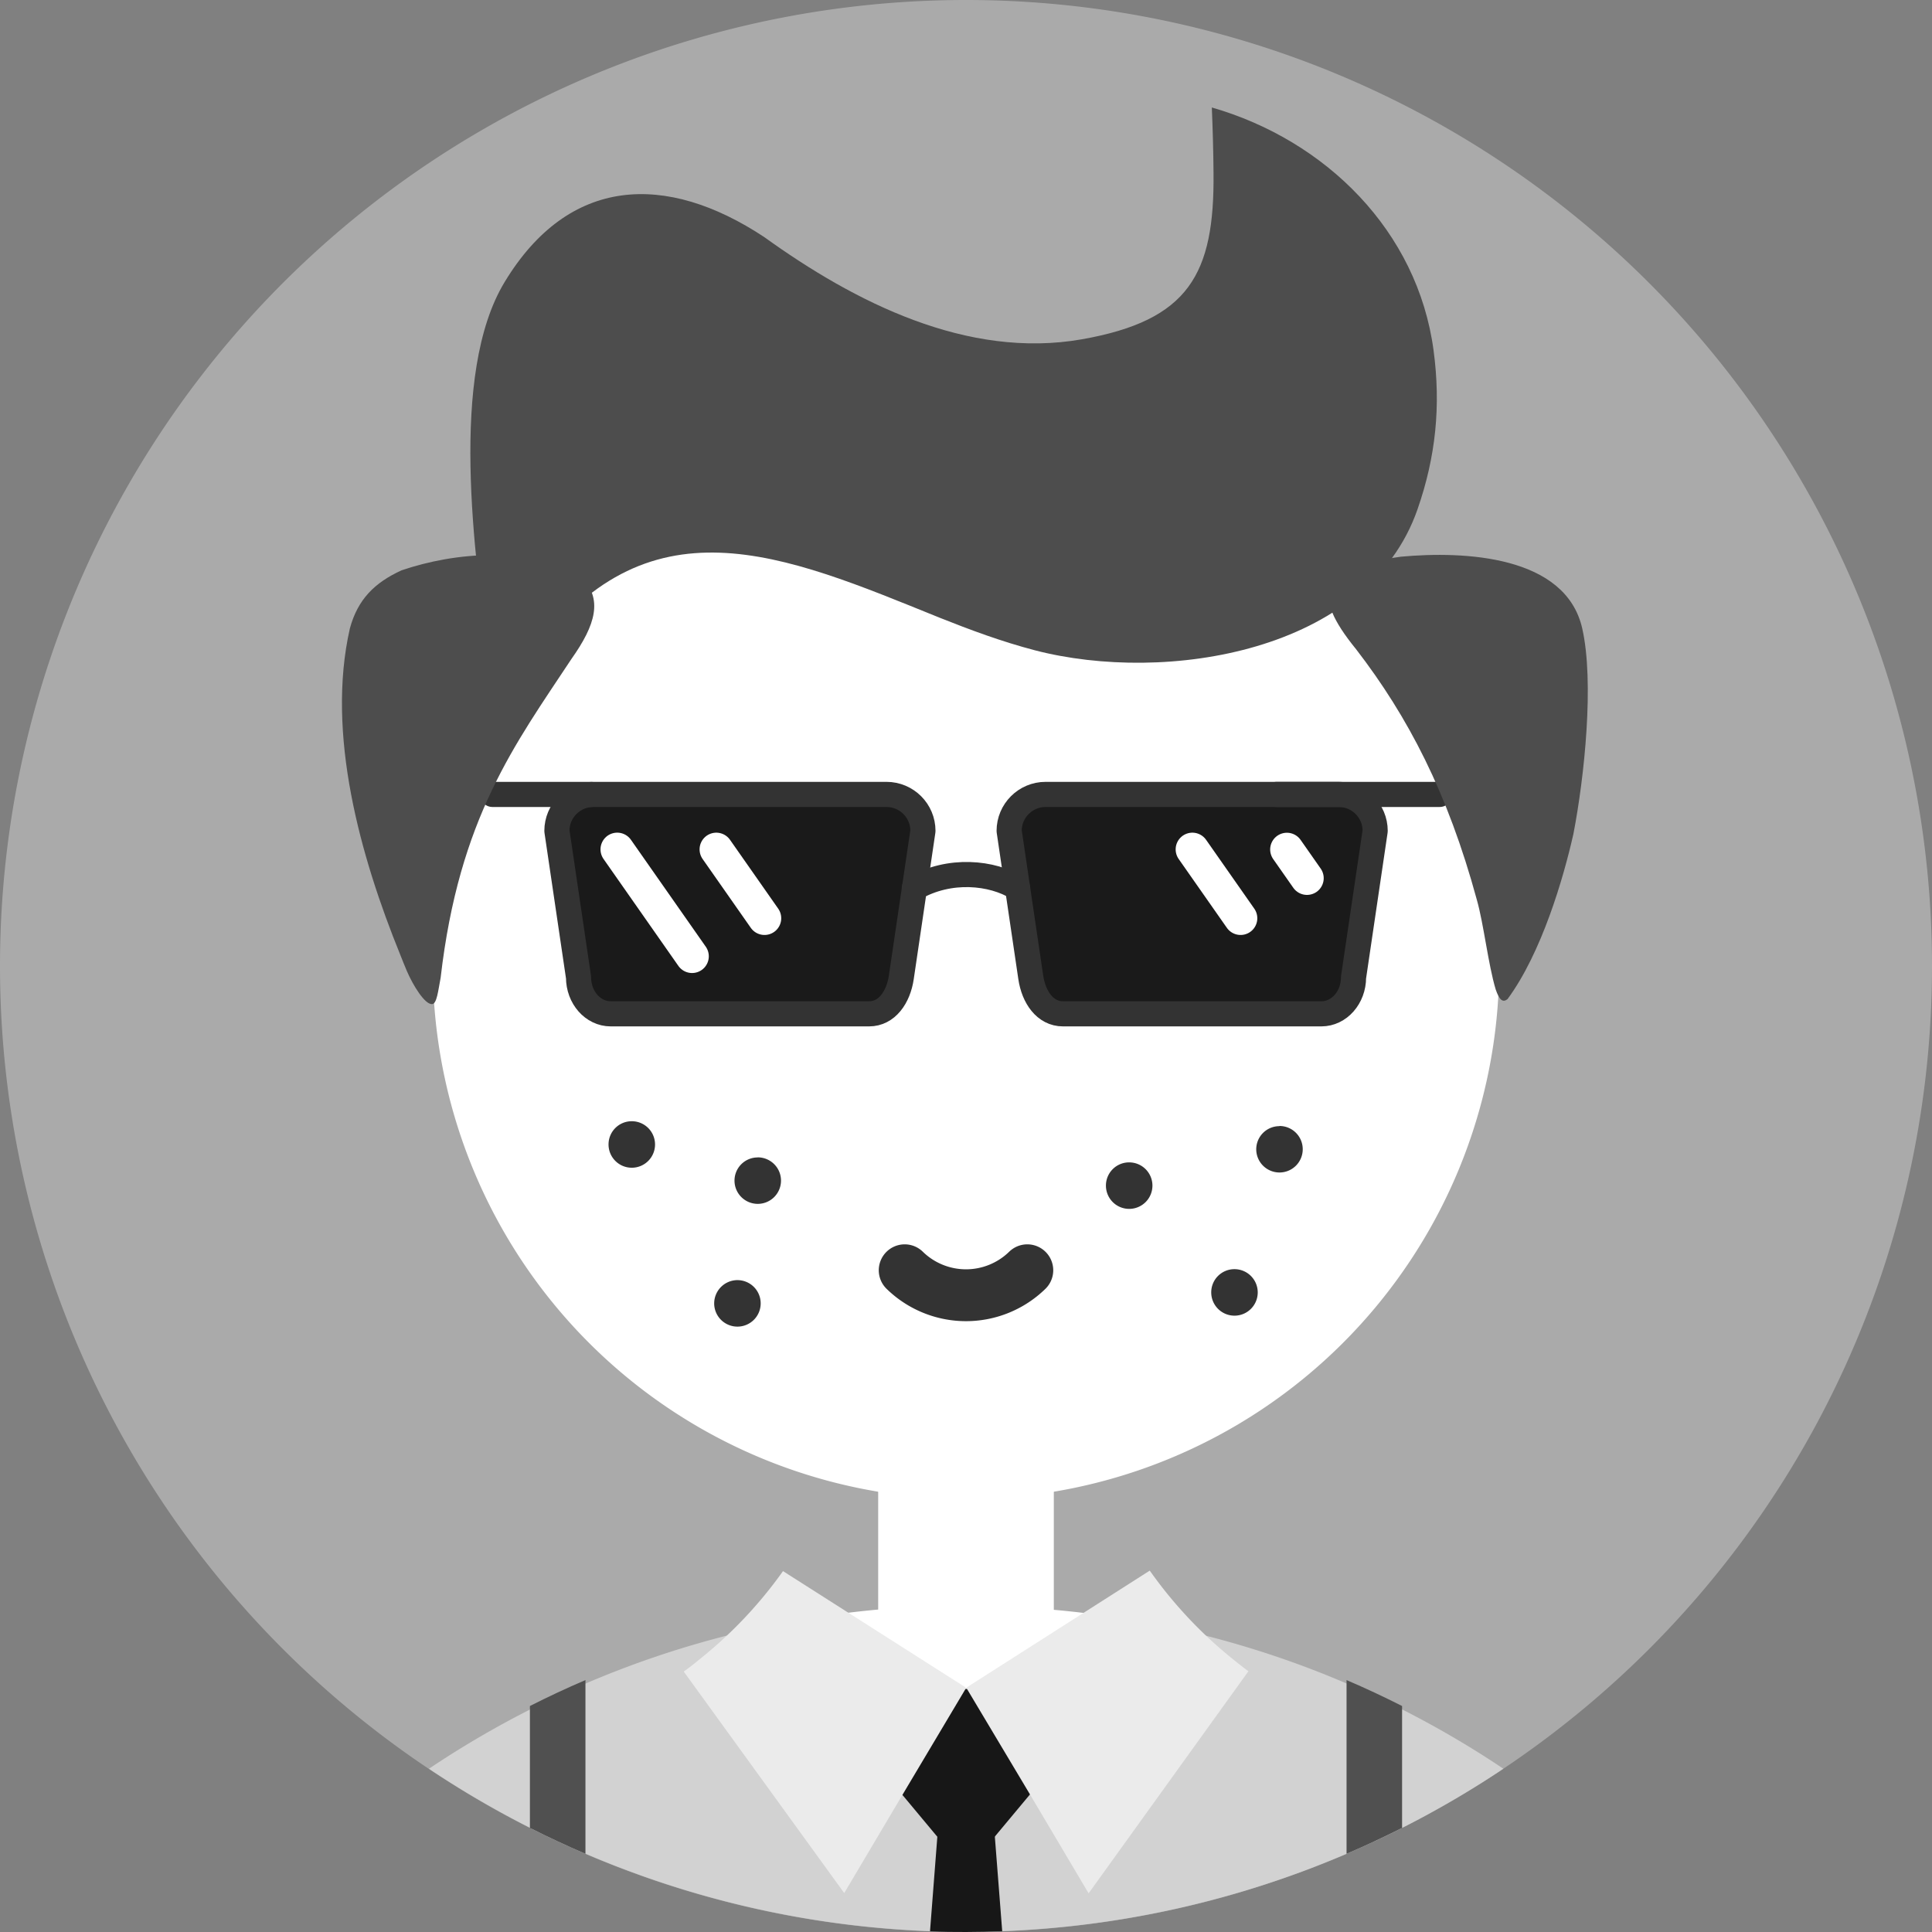 <svg version="1.1" viewBox="0 0 231 231" xmlns="http://www.w3.org/2000/svg">
	<rect x="0" y="0" width="231" height="231" fill="#808080" stroke="none"/>
	<style/>
	<path class="env" d="M 115.5,0 A 115.5,115.5 0 1 1 0,115.5 115.5,115.5 0 0 1 115.5,0 Z" style="fill-rule:evenodd;fill:#aaa;stroke-width:1"/>
	<path d="m105 166.48h21v25.997a116.53 116.52 0 0 1 15.75 2.5l13.12 22.717a109.85 109.84 0 0 1-78.74 0l13.12-22.717a116.6 116.59 0 0 1 15.75-2.53v-25.997z" style="fill-rule:evenodd;fill:#fff;stroke-width:1"/>
	<path d="m115.5 51.744a63.75 63.742 0 1 1-63.75 63.742 63.75 63.742 0 0 1 63.75-63.742z" style="fill-rule:evenodd;fill:#fff;stroke-width:1"/>
	<path class="mouth" d="m122.83 151.88a10.49 10.489 0 0 1-14.66 0" style="fill:none;stroke-linecap:round;stroke-linejoin:round;stroke-width:6.2px;stroke:#333"/>
	<path class="clothes" d="m141.75 194.98a114.79 114.78 0 0 1 38 16.498 115.53 115.52 0 0 1-128.46 0 114.79 114.78 0 0 1 38-16.498l15.71 15.748h21z" style="fill-rule:evenodd;fill:#d2d2d2"/>
	<path class="clothes" d="m70 200.88v20.77c-2.22-0.953-4.4-1.97-6.54-3.05h-0.101v-14.621c2.17-1.1 4.39-2.14 6.64-3.1z" style="fill-rule:evenodd;fill:#505050"/>
	<path class="clothes" d="m161 200.88v20.77c1.9-0.81 3.77-1.68 5.62-2.59l0.099-0.049 0.82-0.41h0.101v-14.621c-2.17-1.1-4.39-2.14-6.64-3.1z" style="fill-rule:evenodd;fill:#505050"/>
	<polygon class="clothes" transform="matrix(1 0 0 1 4e-5 -3e-5)" points="97.32 201.93 115.5 223.72 133.68 201.93" style="fill-rule:evenodd;fill:#171717"/>
	<path class="clothes" d="m111.2 230.88 1.31-16.908c0.33 1.28 5.64 1.28 6 0l1.32 16.938c-1.43 0.049-2.86 0.089-4.3 0.089s-2.87 0-4.3-0.089z" style="fill-rule:evenodd;fill:#171717"/>
	<path class="clothes" d="m115.49 201.79v0.069l-7.55 12.678-7 11.809-19.19-26.487c0.61-0.43 1.22-0.9 1.8-1.39a52 51.993 0 0 0 10.07-10.619l21.79 13.878z" style="fill-rule:evenodd;fill:#ebebeb"/>
	<path class="clothes" d="m149.24 199.86-19.08 26.517-7-11.809-7.57-12.678-0.059-0.101 21.94-13.998a52.21 52.203 0 0 0 10.08 10.699c0.58 0.47 1.15 0.92 1.73 1.34z" style="fill-rule:evenodd;fill:#ebebeb"/>
	<path d="m75.508 134.06a2.77 2.77 0 0 0-2.748 2.779 2.78 2.78 0 1 0 2.781-2.779 2.77 2.77 0 0 0-0.033 0zm77.463 0.57v0.019a2.77 2.77 0 0 0-2.769 2.769 2.78 2.78 0 1 0 2.769-2.789zm-62.371 3.75-0.01 0.01a2.77 2.77 0 0 0-2.769 2.769 2.78 2.78 0 1 0 2.779-2.779zm44.369 0.6a2.77 2.77 0 0 0-2.738 2.789 2.78 2.78 0 1 0 2.769-2.789 2.77 2.77 0 0 0-0.031 0zm12.6 12.768a2.77 2.77 0 0 0-2.748 2.779 2.78 2.78 0 1 0 2.779-2.779h-0.019a2.77 2.77 0 0 0-0.012 0zm-59.416 1.31a2.79 2.79 0 0 0-2.762 2.789 2.78 2.78 0 1 0 2.769-2.789 2.79 2.79 0 0 0-8e-3 0z" style="fill-rule:evenodd;fill:#333;stroke-width:1"/>
	<path class="eyes" d="m70.959 94.985h35.031c2.409 1e-5 4.361 1.952 4.361 4.361l-2.586 17.511c-0.351 2.38-1.722 4.361-3.846 4.361h-30.9c-2.124-1e-5 -3.846-1.952-3.846-4.361l-2.586-17.511c1e-5 -2.408 1.953-4.361 4.361-4.361z" style="fill:#1a1a1a;stroke-linecap:round;stroke-linejoin:round;stroke-width:3.005px;stroke:#333"/>
	<path class="eyes" d="m160.05 94.985h-35.031c-2.409 1e-5 -4.361 1.952-4.361 4.361l2.586 17.511c0.351 2.38 1.722 4.361 3.846 4.361h30.9c2.124-1e-5 3.846-1.952 3.846-4.361l2.586-17.511c-1e-5 -2.408-1.953-4.361-4.361-4.361z" style="fill:#1a1a1a;stroke-linecap:round;stroke-linejoin:round;stroke-width:3.005px;stroke:#333"/>
	<path class="eyes" d="m90.607 102.35a4.634 4.633 0 1 0 4.689 4.634 4.634 4.633 0 0 0-4.689-4.634zm49.72 0a4.634 4.633 0 1 0 4.644 4.634 4.634 4.633 0 0 0-4.644-4.634z" style="fill-rule:evenodd;fill:#1a1a1a"/>
	<path class="eyes" d="m70.66 94.985h-11.775" style="fill:none;stroke-linecap:round;stroke-linejoin:round;stroke-width:3.005px;stroke:#333"/>
	<path class="eyes" d="m172.13 94.985h-19.484" style="fill:none;stroke-linecap:round;stroke-linejoin:round;stroke-width:3.005px;stroke:#333"/>
	<path class="eyes" d="m109.32 106.2c4.205-2.427 9.304-1.913 12.353-0.026" style="fill:none;stroke-linecap:round;stroke-linejoin:round;stroke-width:3.005px;stroke:#333"/>
	<path class="eyes" d="m148.33 109.79-5.763-8.232" style="fill:none;stroke-linecap:round;stroke-linejoin:round;stroke-width:4;stroke:#fff"/>
	<path class="eyes" d="m156.27 105-2.403-3.433" style="fill:none;stroke-linecap:round;stroke-linejoin:round;stroke-width:4;stroke:#fff"/>
	<path class="eyes" d="m82.748 114.34-8.949-12.784" style="fill:none;stroke-linecap:round;stroke-linejoin:round;stroke-width:4;stroke:#fff"/>
	<path class="eyes" d="m91.408 109.79-5.763-8.232" style="fill:none;stroke-linecap:round;stroke-linejoin:round;stroke-width:4;stroke:#fff"/>
	<path class="top" d="m41.835 75.131c-2.867 12.582 1.23 27.241 6.024 39.031 0.259 0.637 0.512 1.308 0.8 1.968 0.717 1.658 2.118 3.975 3.004 3.927 0.569-0.031 0.716-1.551 1.023-3.156 2.199-19.097 8.898-27.915 15.636-38.107 2.878-4.064 3.862-7.229 1.064-9.932-6.324-3.56-14.924-2.857-21.367-0.674-3.231 1.476-5.243 3.477-6.184 6.944zm125.65-8.568c7.65-0.706 19.714-0.131 21.694 8.568 1.455 6.408 0.269 17.747-1.054 24.579-1.196 5.32-3.807 14.231-7.878 19.75-0.556 0.445-0.969 0.137-1.416-1.161-0.907-3.035-1.43-7.837-2.256-10.727-3.482-12.79-8.22-21.875-14.429-29.94-5.578-6.841-4.215-9.721 5.339-11.069z" style="fill:#4d4d4d"/>
	<path class="top" d="m112.27 73.826c-18.585-7.522-34.987-14.797-48.939 5.018-4.975 7.083-3.788 8.806-4.922 0.075-1.637-12.476-4.75-34.174 1.926-45.194 7.682-12.7 19.323-13.128 31.039-5.382 10.796 7.778 24.277 14.647 38.015 12.219 12.732-2.258 15.835-7.746 15.707-19.912-0.021-2.6-0.096-5.211-0.203-7.8 13.631 3.927 24.609 14.776 26.513 29.049 0.888 6.634 0.267 12.722-1.926 19.013-5.97 17.108-30.119 20.896-45.74 16.841-3.959-1.038-7.682-2.418-11.47-3.927z" style="fill:#4d4d4d"/>
</svg>
